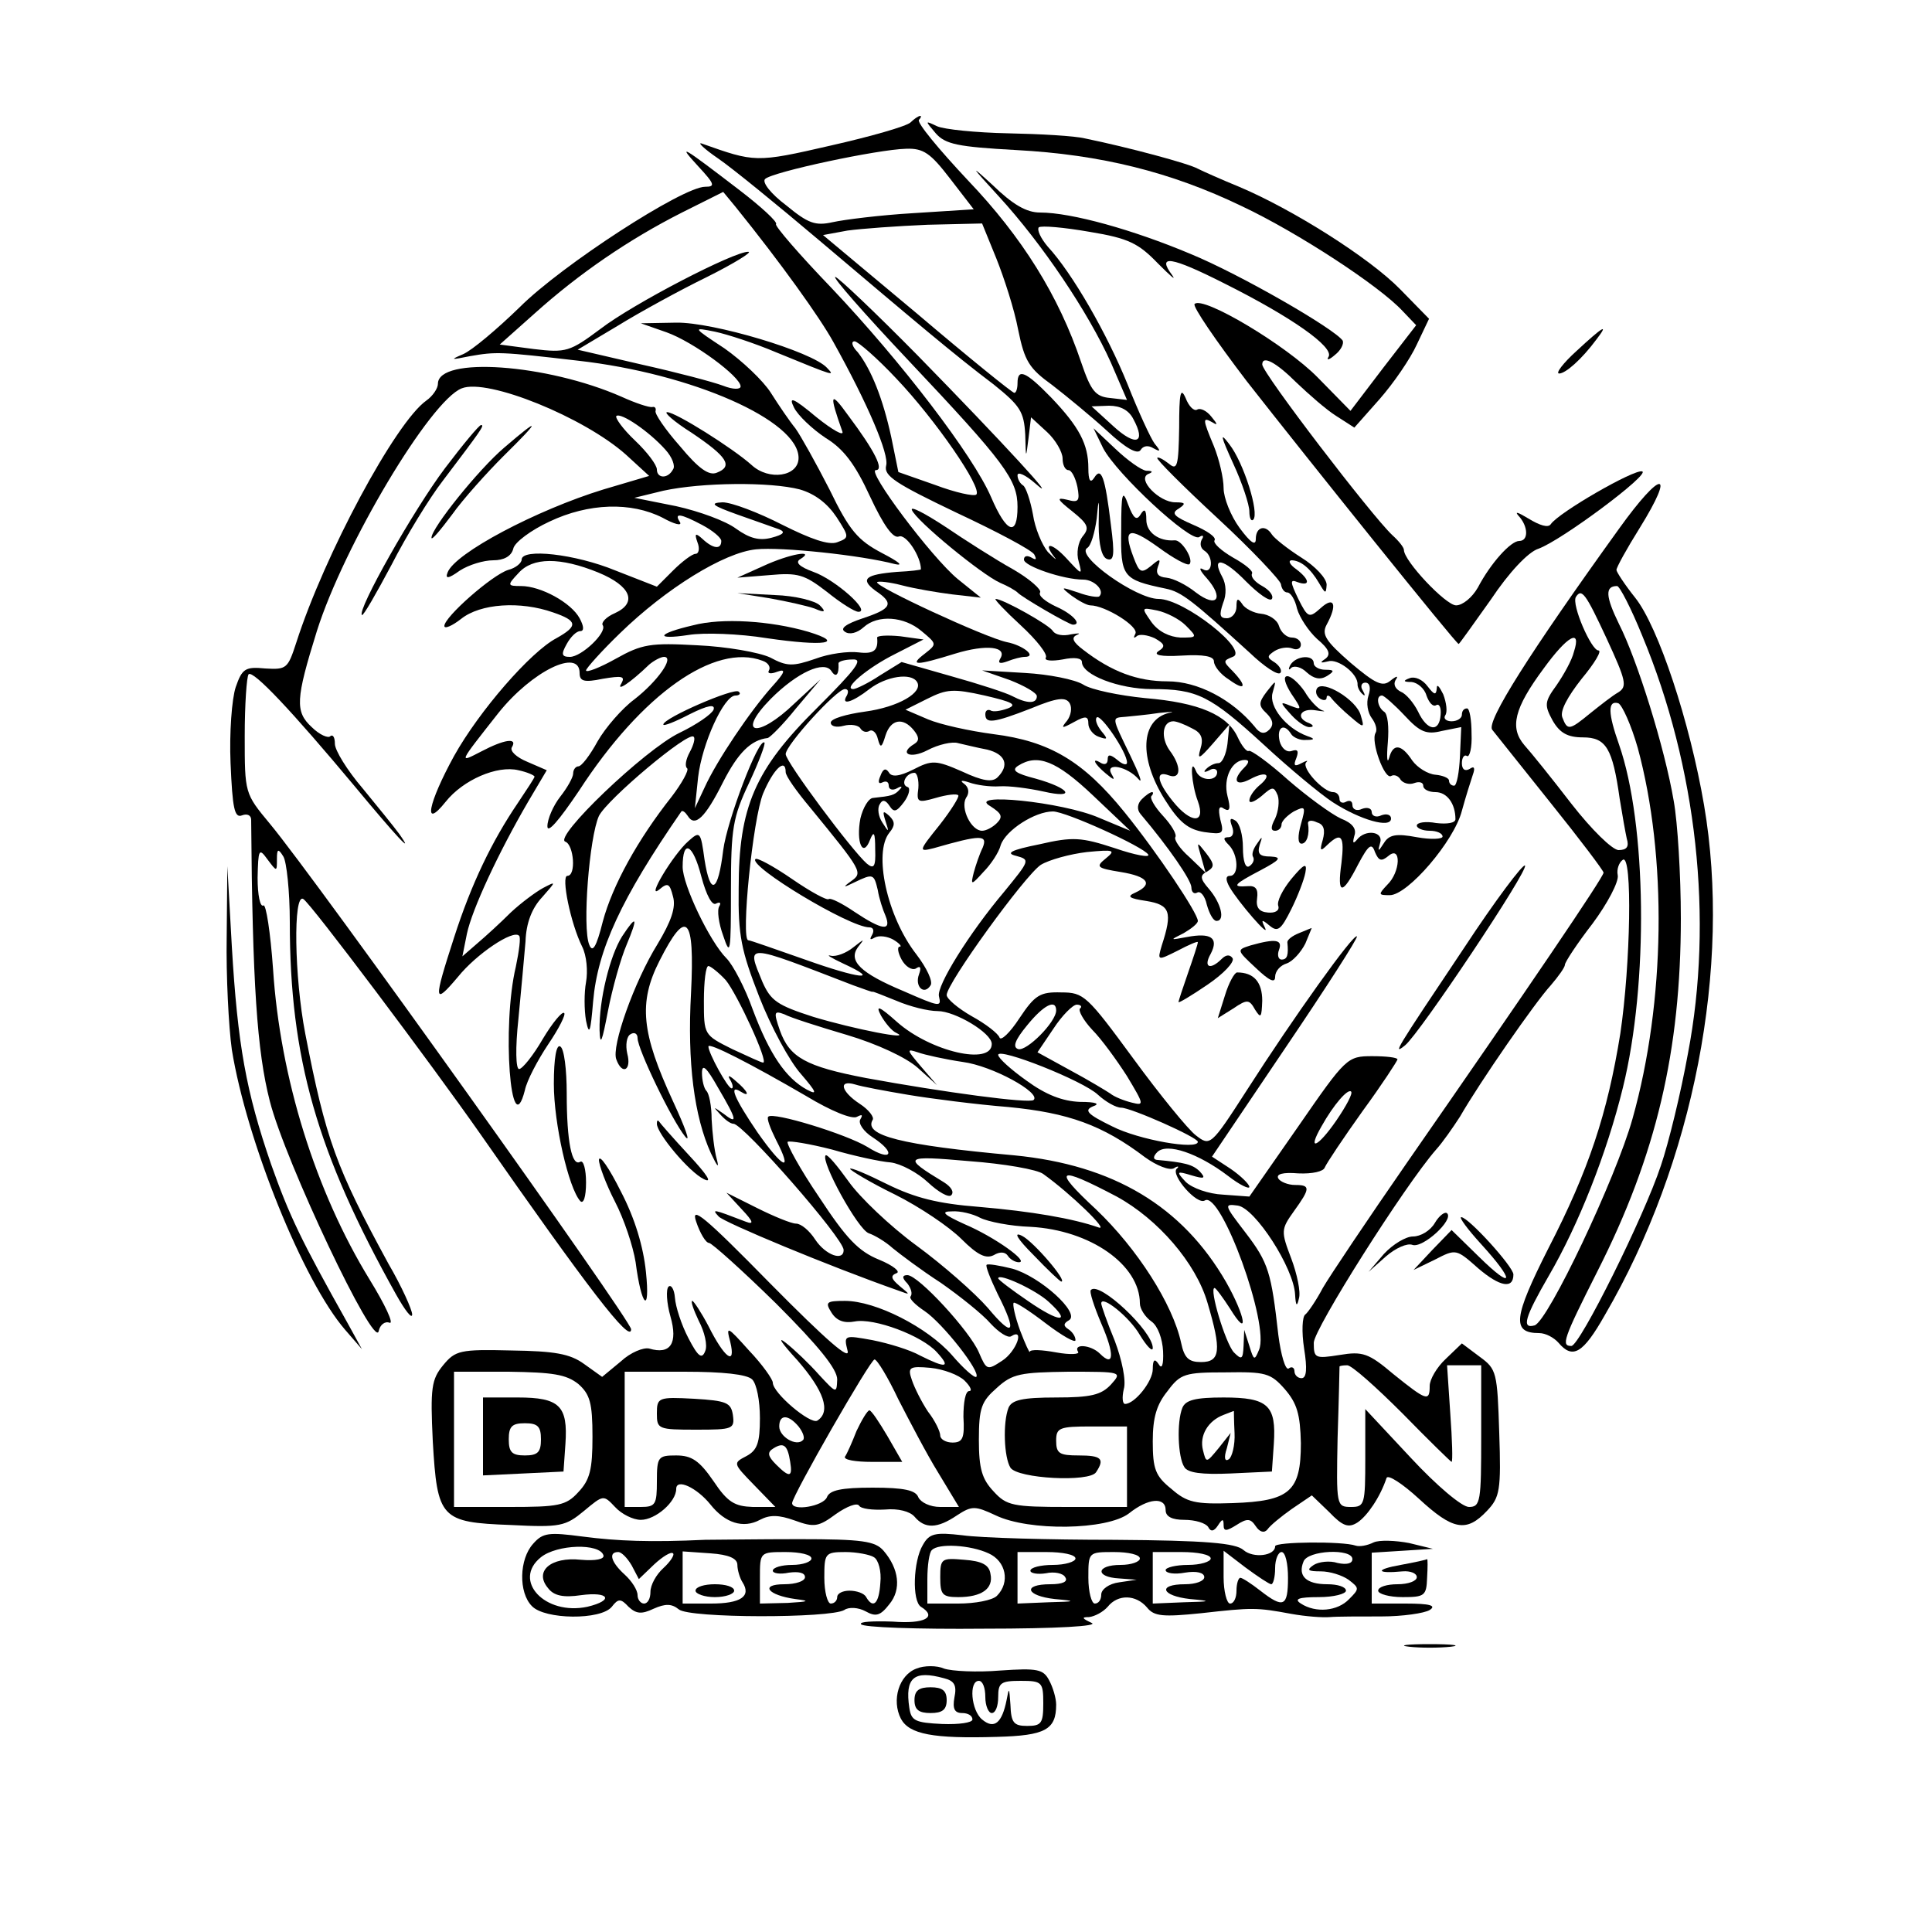 <?xml version="1.0" standalone="no"?>
<!DOCTYPE svg PUBLIC "-//W3C//DTD SVG 20010904//EN"
 "http://www.w3.org/TR/2001/REC-SVG-20010904/DTD/svg10.dtd">
<svg version="1.0" xmlns="http://www.w3.org/2000/svg"
 width="300pt" height="300pt" viewBox="0 0 300 300"
 preserveAspectRatio="xMidYMid meet">
<g transform="translate(0,300) scale(0.1,-0.1)"
fill="#000000" stroke="none">
<path d="M1414 2810 c-6 -6 -62 -22 -124 -36 -117 -27 -118 -26 -200 3 -8 3 3
-8 25 -23 22 -15 93 -73 158 -128 149 -126 209 -177 270 -223 41 -33 47 -42
49 -78 1 -38 1 -38 5 -6 l4 33 25 -23 c13 -12 24 -31 24 -41 0 -10 4 -18 9
-18 5 0 11 -12 14 -26 4 -22 2 -25 -16 -20 -17 4 -16 1 8 -18 25 -20 27 -26
16 -39 -7 -9 -10 -26 -6 -39 6 -22 5 -21 -19 5 -23 25 -38 26 -18 1 4 -5 -1
-1 -11 9 -9 11 -20 37 -23 58 -4 22 -11 42 -15 45 -5 3 -9 10 -9 16 0 6 12 1
28 -13 41 -36 -49 62 -183 199 -66 67 -124 122 -128 122 -5 0 46 -58 113 -129
151 -160 170 -186 170 -228 0 -47 -17 -41 -41 15 -28 65 -140 211 -248 325
-50 52 -88 96 -86 99 3 3 -23 27 -57 53 -90 69 -97 73 -64 37 26 -28 27 -32
11 -32 -35 0 -223 -122 -288 -187 -35 -34 -74 -67 -88 -73 -21 -9 -19 -9 11
-3 40 7 47 7 167 -7 178 -20 343 -93 343 -151 0 -29 -46 -36 -73 -11 -29 26
-118 82 -131 82 -6 0 11 -15 38 -32 55 -37 65 -52 39 -62 -12 -5 -28 6 -57 41
-23 26 -40 51 -38 55 1 4 -1 7 -5 6 -5 -1 -26 6 -48 16 -116 51 -285 63 -285
20 0 -7 -8 -19 -18 -26 -48 -34 -158 -239 -202 -376 -13 -40 -15 -42 -48 -40
-31 3 -36 0 -46 -29 -6 -18 -10 -71 -8 -118 3 -70 6 -86 18 -81 8 3 14 0 14
-7 2 -254 9 -359 29 -437 24 -94 163 -387 169 -357 2 10 10 16 17 13 7 -2 -7
28 -31 67 -84 137 -139 313 -150 482 -4 57 -11 102 -15 99 -5 -3 -9 16 -9 43
1 44 2 47 15 29 15 -20 15 -20 15 0 0 16 2 17 10 4 5 -8 10 -54 10 -102 0
-211 42 -358 165 -578 14 -25 25 -39 25 -31 0 7 -16 43 -37 79 -81 149 -97
192 -129 357 -17 88 -19 219 -3 209 11 -6 198 -255 275 -365 166 -238 234
-327 234 -303 -1 15 -490 700 -561 785 -39 47 -39 47 -39 136 0 49 3 92 6 96
7 7 68 -58 164 -173 63 -76 96 -112 70 -75 -8 11 -34 43 -57 71 -24 28 -43 59
-43 69 0 10 -3 15 -7 12 -3 -4 -17 2 -29 14 -26 24 -25 43 8 149 42 133 176
358 225 377 40 16 190 -45 255 -103 l36 -33 -71 -21 c-104 -32 -231 -99 -242
-129 -4 -10 1 -10 19 3 14 9 37 16 52 16 16 0 28 6 31 18 2 10 28 29 56 42 61
29 127 31 176 6 18 -10 30 -13 27 -7 -10 15 0 14 34 -4 17 -9 30 -20 30 -25 0
-14 -13 -12 -29 3 -11 10 -13 9 -8 -5 4 -10 2 -18 -3 -18 -5 0 -21 -12 -35
-26 l-25 -25 -64 25 c-63 26 -146 35 -146 17 0 -5 -9 -13 -21 -16 -25 -8 -99
-73 -99 -87 0 -5 12 0 26 11 30 24 92 28 143 10 38 -13 39 -21 5 -40 -40 -21
-120 -113 -159 -183 -40 -73 -49 -116 -13 -71 27 34 80 57 113 49 14 -3 25 -8
25 -10 0 -2 -12 -20 -26 -41 -40 -59 -72 -125 -99 -209 -32 -99 -32 -106 6
-61 29 36 86 74 95 64 3 -2 0 -24 -5 -48 -22 -92 -8 -278 14 -192 3 15 20 47
36 71 17 25 28 47 25 49 -3 3 -18 -15 -33 -40 -15 -26 -32 -47 -37 -47 -5 0
-6 32 -1 78 4 42 9 96 11 120 1 29 10 52 26 69 22 25 22 25 1 14 -11 -6 -34
-23 -50 -38 -16 -16 -39 -37 -52 -48 l-23 -20 7 35 c8 38 49 126 95 205 l29
49 -30 13 c-17 7 -28 17 -24 23 9 15 -12 12 -48 -7 -35 -18 -36 -20 27 60 52
65 126 101 126 62 0 -13 7 -15 36 -9 30 5 35 4 29 -7 -9 -14 13 0 43 29 7 6
18 12 23 12 17 0 -10 -38 -46 -66 -19 -14 -45 -44 -57 -65 -12 -22 -25 -39
-30 -39 -4 0 -8 -5 -8 -11 0 -6 -9 -22 -20 -36 -11 -14 -20 -35 -20 -46 0 -12
18 9 49 55 98 151 211 230 285 202 9 -3 13 -10 10 -15 -3 -5 3 -6 13 -2 14 5
12 -1 -8 -23 -34 -38 -86 -115 -105 -157 l-15 -32 5 48 c6 52 40 127 58 127 6
0 9 3 5 6 -6 7 -117 -41 -117 -51 0 -3 18 4 41 16 28 14 40 16 37 7 -3 -7 -26
-23 -53 -36 -54 -26 -197 -163 -177 -169 13 -5 17 -53 3 -53 -10 0 5 -74 23
-110 7 -14 9 -38 6 -55 -3 -16 -3 -43 0 -60 5 -24 7 -18 11 30 7 80 43 159
137 295 2 2 6 -1 10 -7 11 -18 27 -3 55 53 23 45 43 65 69 68 4 1 24 21 44 46
l38 45 -40 -37 c-58 -56 -92 -49 -37 7 41 41 83 60 94 43 7 -11 12 -6 11 12 0
3 10 6 22 6 17 1 6 -14 -55 -75 -97 -96 -122 -154 -122 -281 -1 -73 4 -96 32
-168 18 -46 47 -100 65 -120 24 -28 26 -33 9 -24 -33 18 -58 55 -84 124 -12
34 -31 70 -41 80 -26 26 -68 114 -68 142 0 44 16 36 29 -15 8 -30 17 -46 23
-42 6 3 8 1 5 -4 -4 -6 -1 -27 6 -46 11 -33 12 -27 12 71 0 96 3 113 28 166
15 32 26 61 24 63 -9 8 -58 -121 -64 -167 -8 -66 -20 -72 -29 -15 -6 44 -7 45
-25 29 -24 -21 -67 -93 -45 -75 13 11 16 9 21 -11 5 -17 -3 -39 -24 -74 -36
-58 -72 -159 -64 -179 9 -25 24 -17 17 9 -3 13 -1 27 5 30 6 4 11 1 11 -6 0
-17 53 -127 74 -153 9 -11 0 14 -19 55 -49 106 -54 153 -21 218 42 83 55 70
49 -50 -6 -108 5 -192 31 -249 10 -21 13 -24 9 -9 -4 14 -7 42 -8 62 0 21 -4
40 -8 44 -4 4 -7 17 -7 28 0 15 7 9 25 -23 30 -51 31 -58 8 -40 -16 11 -16 11
-5 -1 7 -8 16 -15 21 -15 15 0 171 -178 171 -196 0 -18 -28 -8 -44 16 -9 14
-22 25 -30 25 -7 0 -34 11 -60 24 l-48 24 24 -26 c18 -19 19 -24 6 -19 -52 20
-53 20 -42 8 8 -9 171 -77 279 -115 19 -7 19 -7 2 7 -13 11 -15 16 -5 20 7 2
-5 12 -27 21 -32 13 -51 33 -93 97 -30 44 -51 83 -49 86 3 2 34 -3 69 -12 34
-10 76 -19 91 -20 16 -2 42 -16 58 -31 16 -15 32 -24 36 -20 5 5 0 13 -11 20
-66 40 -63 42 39 33 54 -4 106 -13 115 -20 42 -30 103 -89 86 -83 -40 14 -104
25 -186 32 -64 5 -99 14 -142 35 -32 16 -58 27 -58 24 0 -2 31 -21 70 -40 38
-19 84 -50 103 -69 25 -25 38 -31 50 -25 10 6 18 5 22 -1 3 -5 11 -10 17 -10
17 0 -37 39 -84 59 -33 15 -38 20 -20 20 13 1 33 -4 44 -10 12 -6 47 -13 78
-14 93 -5 170 -59 170 -119 0 -8 8 -21 18 -28 10 -7 17 -27 18 -46 1 -22 -2
-29 -7 -20 -6 9 -9 7 -9 -8 0 -19 -28 -54 -43 -54 -4 0 -5 10 -2 23 4 13 -3
46 -14 75 -12 29 -21 55 -21 58 0 14 44 -21 60 -49 11 -18 20 -27 20 -20 0 26
-83 104 -96 90 -3 -2 5 -26 16 -52 21 -48 20 -69 -2 -47 -14 14 -42 16 -34 3
3 -4 -12 -5 -34 -1 -22 4 -40 5 -41 1 0 -3 -7 12 -15 33 -8 22 -12 41 -10 43
2 2 24 -12 50 -32 25 -19 46 -31 46 -26 0 6 -5 13 -11 17 -8 5 -8 9 1 14 18
11 -45 68 -88 80 -20 5 -38 8 -40 6 -2 -2 6 -22 17 -45 31 -61 25 -70 -15 -22
-20 23 -70 67 -111 97 -41 30 -88 75 -105 99 -18 25 -33 43 -36 41 -8 -9 50
-115 67 -121 9 -3 26 -13 37 -23 11 -9 44 -34 75 -54 30 -21 65 -49 77 -63 13
-14 27 -23 32 -20 22 14 8 -24 -14 -38 -23 -15 -24 -15 -36 13 -14 33 -94 120
-111 120 -8 0 -9 -4 0 -13 6 -8 8 -16 5 -20 -3 -3 7 -13 22 -23 28 -19 87 -94
80 -102 -3 -2 -20 13 -38 34 -38 43 -118 84 -166 84 -29 0 -31 -2 -21 -18 8
-13 20 -17 36 -14 30 6 105 -22 128 -48 22 -24 14 -25 -26 -5 -16 9 -49 19
-74 24 -44 8 -45 8 -39 -16 5 -17 -32 15 -120 104 -102 104 -124 122 -115 96
6 -18 15 -33 20 -33 4 0 51 -42 104 -94 67 -67 95 -102 95 -118 -1 -22 -1 -22
-28 7 -15 17 -38 39 -52 50 -14 11 -6 -1 18 -27 41 -47 53 -80 31 -94 -11 -6
-69 43 -69 59 0 5 -16 28 -37 50 -34 38 -36 39 -29 13 9 -38 -9 -25 -34 25
-11 21 -23 39 -25 39 -3 0 2 -14 10 -31 9 -17 14 -38 10 -47 -5 -13 -11 -9
-26 20 -11 21 -20 49 -21 63 -1 13 -6 21 -10 17 -4 -4 -3 -25 3 -46 12 -42 0
-60 -33 -50 -9 2 -29 -6 -44 -20 l-29 -24 -28 20 c-22 16 -46 20 -113 21 -80
2 -87 0 -106 -23 -18 -22 -20 -35 -16 -118 7 -120 12 -126 121 -130 77 -4 85
-2 114 22 30 25 30 25 48 6 10 -11 28 -20 40 -20 23 0 55 28 55 48 0 17 32 2
53 -24 23 -29 51 -38 77 -24 15 8 29 8 54 -1 30 -11 37 -10 64 10 17 12 33 18
36 13 3 -5 21 -7 40 -6 21 2 39 -3 46 -11 16 -19 35 -19 66 2 23 15 28 15 60
0 52 -25 173 -23 207 3 30 24 57 26 57 5 0 -10 10 -15 29 -15 17 0 33 -5 37
-11 4 -8 9 -7 15 2 7 11 9 11 9 1 0 -10 4 -10 20 0 17 11 22 10 30 -2 6 -9 13
-11 18 -5 4 6 21 20 38 32 l31 21 27 -26 c21 -22 30 -25 44 -16 15 10 35 39
45 69 2 6 25 -9 50 -32 53 -49 74 -53 106 -19 20 21 22 32 19 121 -3 94 -4 99
-30 118 l-28 21 -25 -24 c-14 -13 -25 -32 -25 -42 0 -25 -5 -23 -56 18 -39 33
-48 36 -84 30 -38 -6 -40 -5 -40 19 0 21 141 244 190 300 10 11 26 34 37 51
31 54 117 178 141 204 12 14 22 28 22 32 0 4 19 33 43 64 23 31 41 65 39 75
-2 9 2 20 8 24 15 9 12 -162 -4 -270 -20 -124 -49 -212 -112 -334 -54 -107
-57 -131 -14 -131 10 0 23 -7 30 -15 22 -26 38 -17 72 43 138 237 197 541 154
792 -22 129 -71 277 -107 322 -16 20 -29 40 -29 43 0 4 16 33 36 65 57 92 34
91 -32 -1 -139 -193 -206 -299 -197 -312 5 -6 46 -58 91 -114 45 -56 82 -105
82 -108 0 -7 -116 -178 -305 -450 -61 -88 -120 -176 -131 -195 -10 -19 -23
-38 -27 -41 -5 -3 -6 -27 -2 -53 5 -31 4 -46 -4 -46 -6 0 -11 5 -11 11 0 5 -4
8 -9 4 -5 -3 -12 21 -16 52 -11 97 -15 112 -51 159 -33 43 -34 45 -12 42 27
-4 87 -97 89 -138 1 -18 3 -20 6 -6 3 10 -3 38 -12 62 -16 42 -16 45 4 73 26
36 26 41 2 41 -11 0 -23 5 -26 10 -4 7 7 10 31 8 22 -1 39 3 41 9 3 7 29 46
59 88 30 41 54 78 54 80 0 3 -18 5 -39 5 -39 0 -41 -2 -115 -109 l-76 -109
-41 3 c-22 1 -48 10 -58 20 -15 16 -14 17 9 10 20 -6 23 -5 13 6 -11 11 -24
14 -67 18 -6 1 -5 6 1 12 15 15 64 -2 110 -37 18 -14 33 -21 33 -17 0 4 -13
17 -29 28 l-29 19 114 169 c63 93 113 171 111 173 -5 5 -98 -125 -171 -239
-56 -87 -57 -87 -79 -70 -12 9 -56 63 -97 119 -72 98 -77 103 -112 103 -33 1
-41 -4 -65 -40 -15 -23 -29 -36 -31 -30 -2 6 -21 21 -43 33 -21 12 -39 27 -39
33 0 18 121 185 146 202 13 8 46 17 72 20 42 4 45 3 29 -10 -16 -13 -14 -15
23 -21 43 -7 51 -19 23 -32 -14 -6 -10 -9 17 -13 37 -6 41 -17 24 -69 -7 -24
-7 -24 25 -8 17 9 31 15 31 13 0 -3 -7 -24 -15 -47 -8 -23 -15 -44 -15 -46 0
-2 20 10 45 27 25 17 42 35 39 41 -4 6 -10 6 -17 -1 -18 -18 -29 -13 -17 8 13
25 0 33 -37 26 -27 -5 -27 -5 -5 6 12 7 22 15 22 19 0 12 -63 106 -114 169
-64 79 -116 110 -203 121 -38 5 -83 15 -102 23 l-35 15 34 17 c30 15 40 16 89
5 43 -10 51 -14 36 -20 -11 -4 -23 -6 -27 -3 -5 2 -8 -1 -8 -6 0 -15 12 -14
71 9 41 17 54 18 60 8 4 -7 2 -19 -4 -27 -10 -12 -9 -13 11 -2 18 10 22 9 22
-3 0 -7 7 -17 16 -20 14 -5 15 -4 4 9 -7 9 -10 18 -7 21 6 6 47 -54 47 -70 0
-5 -7 -3 -15 4 -11 9 -15 9 -15 1 0 -7 -4 -9 -10 -6 -16 10 -11 -1 7 -16 13
-11 15 -11 9 -1 -11 19 25 12 42 -8 7 -8 1 8 -13 37 -30 62 -29 58 -7 60 9 1
33 3 52 6 19 2 26 2 15 0 -44 -11 -47 -70 -6 -135 22 -35 36 -46 61 -50 29 -4
31 -3 25 19 -4 18 -2 23 6 17 9 -5 10 1 5 20 -7 28 7 56 27 56 7 0 7 -4 -1
-12 -19 -19 -14 -30 9 -18 26 14 35 7 14 -10 -8 -7 -15 -17 -15 -23 0 -5 8 -2
19 7 17 15 19 15 25 1 3 -9 1 -25 -4 -36 -7 -13 -7 -19 0 -19 5 0 10 4 10 10
0 5 9 14 19 20 18 9 19 8 11 -20 -5 -18 -5 -30 1 -30 8 0 13 14 10 32 0 4 6 5
14 1 11 -3 13 -12 9 -27 -5 -17 -4 -19 7 -8 22 21 27 14 22 -28 -7 -50 1 -51
26 -2 16 30 21 34 26 19 6 -14 10 -15 21 -6 20 17 19 -25 -2 -45 -14 -15 -14
-16 4 -16 28 0 100 84 112 131 6 22 14 47 17 56 4 11 2 14 -5 9 -7 -4 -12 -1
-12 9 0 9 4 14 8 11 4 -2 8 13 7 35 0 21 -3 39 -7 39 -5 0 -8 -4 -8 -10 0 -5
-7 -10 -16 -10 -8 0 -13 4 -10 9 4 5 2 20 -3 33 -6 12 -10 17 -10 9 -1 -11 -4
-10 -14 3 -8 11 -20 16 -28 13 -11 -4 -10 -6 3 -6 9 -1 20 -10 23 -21 4 -11
10 -18 15 -15 5 3 8 -4 7 -15 -2 -28 -21 -25 -35 5 -7 14 -19 28 -27 31 -8 4
-12 11 -8 18 5 7 2 7 -8 -1 -12 -10 -23 -5 -62 28 -39 34 -45 44 -37 59 17 31
12 45 -9 26 -18 -16 -20 -16 -35 14 -13 27 -13 31 -1 26 20 -7 19 4 -2 20 -10
7 -13 13 -8 14 15 0 30 -13 43 -35 10 -17 11 -18 12 -3 0 10 -18 29 -39 42
-22 14 -42 30 -46 36 -10 16 -25 12 -25 -7 0 -11 -8 -6 -25 17 -14 19 -25 47
-25 62 0 16 -7 45 -15 65 -18 43 -18 46 -2 37 8 -5 8 -3 -2 9 -7 9 -17 14 -22
11 -5 -3 -13 5 -18 18 -8 18 -10 7 -10 -46 -1 -60 -3 -67 -16 -56 -9 7 -17 11
-18 9 -2 -2 40 -44 94 -94 53 -49 97 -96 98 -102 1 -7 5 -13 10 -13 5 0 12
-11 15 -25 4 -14 18 -35 31 -47 19 -16 22 -24 13 -31 -9 -6 -8 -7 4 -4 15 5
47 -19 46 -36 0 -5 4 -12 8 -15 4 -4 4 -1 0 6 -4 6 -2 12 4 12 7 0 9 -8 5 -20
-4 -12 -1 -27 5 -35 6 -8 9 -18 6 -23 -8 -13 14 -73 24 -67 5 3 12 0 15 -6 4
-5 13 -8 21 -5 8 3 14 1 14 -4 0 -6 9 -10 19 -10 18 0 31 -18 31 -42 0 -6 -13
-8 -30 -6 -16 3 -30 1 -30 -4 0 -4 9 -8 20 -8 11 0 20 -4 20 -9 0 -4 -18 -5
-40 -1 -32 6 -43 4 -51 -9 -9 -14 -10 -14 -6 0 6 18 -23 22 -36 5 -6 -7 -7 -5
-4 6 4 11 -3 20 -21 27 -15 7 -52 34 -82 60 -30 27 -58 47 -61 45 -3 -2 -11 8
-17 21 -16 35 -60 54 -144 61 -40 4 -84 13 -96 21 -13 8 -54 16 -90 18 l-67 4
43 -15 c23 -9 42 -20 42 -25 0 -12 -15 -12 -38 0 -9 5 -52 19 -95 31 l-77 22
-34 -21 c-18 -12 -37 -21 -41 -21 -17 0 22 33 64 54 l45 23 -36 5 c-20 2 -36
1 -36 -2 2 -20 -5 -26 -29 -23 -16 2 -46 -2 -67 -10 -35 -12 -44 -12 -70 2
-17 8 -68 17 -113 19 -73 4 -86 2 -127 -21 -25 -14 -46 -22 -46 -18 0 3 24 30
53 58 71 69 161 125 211 130 39 4 163 -9 216 -23 14 -3 5 4 -20 17 -38 20 -51
35 -82 99 -21 41 -45 84 -53 95 -9 11 -26 36 -38 55 -12 19 -45 50 -72 69 -50
33 -50 33 -15 26 19 -4 62 -18 95 -32 95 -39 91 -37 79 -24 -23 25 -177 71
-234 70 l-55 -1 40 -14 c42 -15 115 -69 115 -84 0 -5 -12 -5 -27 1 -16 6 -73
21 -127 33 l-99 23 62 37 c34 21 96 55 139 76 42 21 71 39 64 39 -21 1 -178
-80 -230 -120 -47 -35 -53 -37 -103 -31 l-53 7 55 49 c68 61 145 114 228 156
l64 32 19 -23 c71 -88 131 -172 152 -210 54 -97 87 -175 82 -192 -4 -16 15
-28 109 -73 62 -29 117 -58 121 -65 4 -8 3 -9 -4 -5 -7 4 -12 3 -12 -3 0 -10
61 -31 92 -31 17 0 34 -17 25 -26 -2 -2 -17 0 -33 6 -27 9 -28 9 -10 -5 11 -8
24 -15 29 -15 23 0 76 -33 70 -44 -3 -6 -3 -8 2 -4 4 4 17 2 28 -3 16 -9 17
-13 6 -20 -9 -6 3 -9 36 -7 34 2 50 -1 50 -9 0 -7 10 -20 23 -28 26 -19 29
-11 6 13 -15 15 -15 16 0 22 27 9 -75 90 -115 90 -35 0 -129 67 -111 79 6 3
12 24 15 46 3 34 4 33 3 -9 0 -33 5 -51 13 -54 11 -4 12 7 6 53 -9 75 -15 91
-26 73 -6 -9 -9 -4 -9 15 0 37 -14 64 -58 110 -39 40 -52 46 -52 22 0 -8 -2
-15 -5 -15 -3 0 -71 55 -151 123 l-146 122 38 7 c22 3 77 7 124 9 l85 2 22
-54 c12 -30 28 -79 34 -111 10 -49 17 -60 53 -86 22 -17 61 -49 85 -71 29 -27
47 -37 52 -30 4 7 12 8 20 3 11 -6 12 -5 2 7 -6 8 -25 49 -42 92 -32 79 -86
173 -124 214 -11 13 -17 26 -14 30 4 3 39 0 79 -7 61 -10 76 -18 106 -49 20
-20 29 -28 22 -18 -24 32 -2 29 81 -13 104 -52 171 -99 162 -114 -4 -6 1 -5
10 3 9 7 14 17 12 22 -12 18 -159 103 -237 135 -88 37 -184 64 -233 64 -21 0
-42 12 -74 43 -36 33 -34 30 10 -18 67 -73 139 -180 174 -258 l25 -58 -26 3
c-23 2 -30 11 -45 55 -35 104 -92 195 -176 283 -45 48 -80 90 -76 94 3 3 4 6
2 6 -3 0 -10 -5 -15 -10z m61 -87 l37 -48 -94 -6 c-51 -3 -107 -10 -125 -14
-27 -6 -38 -2 -72 26 -24 18 -38 36 -33 41 11 11 175 46 219 47 27 1 38 -7 68
-46z m-83 -311 c60 -63 134 -170 124 -180 -4 -3 -32 3 -64 15 l-57 20 -11 54
c-13 60 -31 105 -52 132 -9 9 -11 17 -5 17 5 0 35 -26 65 -58z m368 -63 c20
-37 4 -43 -31 -11 l-34 31 27 1 c18 0 31 -7 38 -21z m-727 -47 c11 -12 16 -26
12 -31 -8 -15 -25 -14 -25 0 0 7 -15 27 -34 45 -19 18 -31 35 -29 38 7 6 51
-24 76 -52z m209 -62 c24 -7 43 -22 57 -43 20 -31 20 -32 1 -39 -13 -5 -41 5
-85 27 -37 19 -79 35 -93 35 -21 -1 -16 -5 23 -19 28 -10 57 -20 65 -23 10 -4
7 -8 -12 -13 -19 -5 -34 -1 -55 14 -16 12 -57 27 -93 35 l-65 13 45 11 c60 13
166 14 212 2z m-313 -129 c51 -21 61 -47 26 -63 -14 -6 -22 -15 -19 -19 7 -11
-33 -49 -51 -49 -13 0 -14 4 -5 20 6 11 15 20 21 20 6 0 6 7 -1 20 -13 24 -60
50 -91 50 -21 0 -22 1 -4 20 22 25 65 25 124 1z m1621 -98 c85 -204 111 -441
71 -649 -11 -61 -30 -139 -42 -174 -26 -79 -126 -280 -139 -280 -16 0 -13 10
40 115 92 181 130 344 130 549 0 67 -5 149 -11 182 -14 83 -57 220 -85 275
-21 43 -22 59 -3 59 4 0 22 -35 39 -77z m-55 -5 c30 -65 32 -74 18 -83 -9 -5
-28 -20 -43 -32 -33 -27 -36 -28 -44 -7 -4 10 8 32 30 60 20 24 32 44 26 44
-11 0 -42 71 -35 83 9 14 15 6 48 -65z m-654 21 c19 -19 18 -19 -8 -19 -17 1
-34 9 -45 24 -16 23 -16 23 9 18 14 -3 34 -13 44 -23z m603 -41 c-3 -13 -16
-36 -27 -52 -19 -26 -19 -31 -6 -55 11 -19 23 -26 47 -26 36 0 46 -17 57 -95
4 -25 9 -53 11 -62 4 -13 0 -18 -13 -18 -10 1 -41 31 -73 72 -30 39 -63 80
-73 91 -23 27 -16 57 30 119 37 51 59 63 47 26z m-1020 -47 c10 -16 -29 -39
-81 -46 -29 -4 -53 -11 -53 -17 0 -6 9 -8 20 -5 11 3 23 1 26 -4 3 -5 9 -7 14
-4 5 3 11 -3 13 -12 4 -15 6 -15 12 5 8 25 27 29 44 8 8 -10 9 -16 1 -21 -25
-15 -7 -24 20 -10 17 9 39 14 48 11 9 -2 29 -7 45 -10 28 -7 35 -24 16 -43 -8
-8 -23 -6 -55 9 -41 18 -47 18 -76 3 -22 -11 -34 -12 -38 -4 -5 7 -9 5 -13 -6
-4 -9 -3 -13 3 -10 6 3 10 1 10 -5 0 -6 6 -8 13 -4 7 4 9 3 4 -2 -8 -9 -13
-10 -41 -13 -7 0 -16 -15 -20 -32 -7 -37 4 -62 15 -33 6 15 8 11 8 -15 1 -27
-2 -31 -13 -22 -23 20 -126 158 -126 170 0 14 79 101 92 101 5 0 6 -4 3 -10
-10 -16 8 -11 35 10 26 20 65 26 74 11z m757 -52 c24 -26 34 -30 58 -24 l30 6
-2 -45 c-1 -25 -5 -46 -9 -46 -5 0 -8 4 -8 8 0 4 -10 8 -21 9 -12 1 -28 11
-36 22 -17 26 -30 27 -36 4 -3 -10 -4 1 -2 24 2 24 0 45 -6 48 -10 7 -13 25
-3 25 3 0 19 -14 35 -31z m362 -50 c46 -169 43 -395 -8 -576 -26 -93 -131
-314 -152 -321 -21 -6 -15 13 22 77 46 79 90 190 115 292 40 162 37 410 -6
533 -17 48 -18 69 -1 64 6 -3 20 -34 30 -69z m-692 30 c15 -7 18 -16 13 -32
-5 -17 -2 -16 19 8 l26 30 -3 -30 c-2 -16 -8 -30 -14 -30 -6 0 -14 -4 -19 -9
-5 -5 -3 -6 5 -2 6 4 12 2 12 -3 0 -15 -27 -14 -33 2 -10 24 -7 -21 3 -47 13
-36 -11 -35 -39 0 -25 31 -27 48 -6 40 19 -7 20 14 1 39 -14 20 -11 45 6 45 5
0 18 -5 29 -11z m-780 -37 c-6 -11 -8 -22 -4 -25 3 -3 -8 -23 -24 -44 -53 -67
-92 -138 -107 -194 -10 -40 -16 -49 -21 -36 -11 26 0 167 15 200 13 26 139
132 147 123 3 -2 0 -13 -6 -24z m626 -67 l58 -55 -48 20 c-57 25 -208 40 -169
18 17 -11 20 -16 10 -26 -7 -7 -17 -12 -23 -12 -17 0 -34 35 -25 51 6 8 4 17
-3 22 -7 5 -4 6 8 2 11 -4 32 -7 47 -6 15 1 45 -3 68 -8 52 -12 42 5 -12 20
-31 8 -38 13 -27 20 30 19 59 8 116 -46z m-477 36 c0 -6 17 -30 38 -55 81 -99
82 -101 64 -114 -14 -10 -13 -11 5 -2 29 14 30 13 36 -12 2 -13 8 -31 12 -40
10 -25 -6 -22 -48 6 -19 13 -37 22 -40 20 -2 -3 -28 11 -57 31 -29 20 -55 34
-57 31 -11 -11 146 -106 177 -106 6 0 8 -5 4 -12 -4 -7 -3 -8 4 -4 7 4 20 2
29 -3 10 -6 14 -11 10 -11 -4 0 -3 -9 3 -20 6 -11 16 -17 22 -14 7 5 9 2 5 -9
-7 -19 8 -33 18 -17 4 6 -6 27 -22 48 -46 59 -67 158 -42 189 9 11 9 17 0 26
-10 9 -11 8 -6 -8 6 -18 5 -18 -5 -2 -6 9 -8 22 -4 28 4 8 9 7 15 -2 7 -11 11
-10 23 6 8 11 10 22 5 23 -11 4 -2 22 11 22 4 0 7 -11 6 -24 -3 -22 -1 -23 27
-15 17 5 33 7 35 4 2 -2 -11 -23 -29 -46 -33 -41 -33 -42 -9 -36 73 21 84 21
76 1 -5 -10 -11 -28 -14 -39 -5 -20 -4 -20 15 1 11 11 24 30 27 42 8 23 53 52
81 52 20 0 141 -55 148 -67 3 -5 -20 -1 -52 10 -52 17 -65 18 -117 6 -45 -9
-53 -14 -36 -18 22 -6 21 -7 -19 -56 -54 -64 -105 -146 -101 -162 4 -17 2 -17
-55 8 -67 28 -86 47 -71 68 11 14 11 14 -7 0 -11 -9 -27 -15 -35 -13 -8 2 0
-3 19 -12 61 -28 25 -24 -59 6 -46 16 -85 30 -88 30 -12 0 7 189 23 228 16 38
35 56 35 33z m105 -331 c17 -6 30 -11 30 -10 0 1 17 -6 37 -14 21 -9 49 -16
64 -16 27 0 84 -34 84 -51 0 -34 -95 -12 -147 34 -28 25 -34 27 -25 10 7 -12
17 -24 24 -27 26 -12 -66 6 -129 25 -56 18 -66 25 -79 54 -25 61 -30 61 141
-5z m-198 8 c18 -22 67 -128 58 -128 -3 0 -24 10 -48 21 -44 22 -44 22 -44 75
0 30 3 54 7 54 3 0 16 -10 27 -22z m513 -47 c0 -18 -46 -64 -59 -60 -9 3 -5
14 14 37 26 32 45 41 45 23z m37 3 c-3 -3 5 -18 19 -33 14 -14 38 -47 54 -72
27 -45 27 -46 7 -41 -12 3 -27 9 -33 14 -6 4 -34 21 -62 36 l-51 28 25 37 c13
20 30 37 36 37 6 0 9 -3 5 -6z m-362 -41 c47 -14 92 -35 110 -51 l30 -27 -25
29 c-22 26 -23 28 -5 22 11 -4 43 -11 70 -15 46 -6 122 -48 110 -59 -6 -6
-140 12 -260 34 -94 18 -119 32 -134 74 -10 29 -9 31 7 25 9 -5 53 -19 97 -32z
m-63 -95 c38 -23 72 -37 79 -32 8 4 9 3 5 -4 -4 -6 5 -19 19 -28 37 -24 30
-39 -8 -15 -33 20 -147 55 -154 47 -3 -2 3 -18 12 -36 27 -52 11 -45 -29 12
-36 53 -45 75 -26 63 16 -10 11 1 -7 16 -11 10 -14 10 -9 2 4 -7 5 -13 2 -13
-6 0 -36 55 -36 65 0 7 66 -27 152 -77z m453 2 c12 -11 28 -20 36 -20 15 0
119 -46 119 -53 0 -13 -92 3 -133 24 -39 19 -44 25 -30 31 12 4 5 7 -20 7 -27
1 -53 11 -83 33 -24 17 -44 35 -44 40 0 12 132 -40 155 -62z m-295 0 c36 -6
106 -15 156 -19 93 -9 146 -28 212 -78 18 -13 38 -21 45 -17 6 4 9 3 4 -1 -9
-10 32 -57 44 -49 25 15 101 -193 84 -232 -7 -17 -8 -17 -15 6 l-8 25 -1 -25
c-1 -21 -3 -22 -15 -10 -13 14 -39 100 -30 100 2 0 13 -15 24 -32 30 -49 24
-12 -6 41 -68 118 -175 182 -329 197 -177 16 -234 31 -220 55 3 4 -6 16 -20
25 -29 19 -34 38 -7 30 9 -3 46 -10 82 -16z m665 -40 c-29 -42 -46 -49 -23 -9
19 34 41 59 46 54 3 -3 -8 -23 -23 -45z m-341 -118 c64 -35 123 -103 141 -165
22 -74 20 -92 -10 -92 -19 0 -26 6 -31 30 -13 60 -68 146 -132 207 -69 64 -61
69 32 20z m-105 -164 c36 -33 16 -32 -33 2 -25 17 -46 33 -46 35 0 9 59 -18
79 -37z m-234 -151 c17 -33 44 -85 62 -114 l32 -53 -29 0 c-16 0 -30 7 -34 15
-4 11 -22 15 -71 15 -49 0 -67 -4 -71 -15 -6 -14 -54 -22 -54 -9 0 11 122 224
128 223 4 0 21 -28 37 -62z m103 29 c9 -9 12 -16 7 -16 -6 0 -9 -18 -9 -40 2
-33 -1 -40 -17 -40 -10 0 -19 5 -19 11 0 6 -8 23 -19 37 -10 15 -21 37 -25 49
-7 20 -4 22 29 19 20 -2 44 -11 53 -20z m680 -51 c40 -41 75 -75 76 -75 2 0 1
34 -2 75 l-5 75 27 0 26 0 0 -110 c0 -101 -1 -110 -19 -110 -11 0 -50 33 -90
76 l-71 76 0 -76 c0 -72 -1 -76 -22 -76 -23 0 -23 2 -21 107 2 60 3 109 3 111
0 1 5 2 12 2 7 0 45 -34 86 -75z m-1280 46 c18 -16 22 -29 22 -82 0 -51 -4
-67 -22 -86 -19 -21 -31 -23 -107 -23 l-86 0 0 105 0 105 85 0 c68 -1 89 -4
108 -19z m270 7 c7 -7 12 -33 12 -60 0 -38 -4 -50 -21 -59 -21 -11 -21 -11 12
-45 l33 -34 -35 0 c-28 1 -39 7 -61 40 -22 32 -34 40 -58 40 -28 0 -30 -2 -30
-40 0 -36 -2 -40 -25 -40 l-25 0 0 105 0 105 93 0 c59 0 97 -4 105 -12z m557
-8 c-15 -16 -31 -20 -85 -20 -53 0 -69 -4 -74 -16 -9 -23 -7 -77 3 -93 11 -17
123 -23 133 -7 14 21 8 26 -27 26 -30 0 -35 3 -35 23 0 20 5 22 55 22 l55 0 0
-62 0 -63 -92 0 c-85 0 -95 2 -115 24 -18 19 -23 35 -23 80 0 50 4 60 28 81
24 22 37 24 111 25 83 0 84 0 66 -20z m270 -7 c19 -22 24 -39 25 -84 0 -75
-17 -90 -106 -93 -58 -2 -71 1 -95 22 -25 20 -29 31 -29 74 0 37 6 57 23 78
20 27 27 29 90 29 62 1 70 -1 92 -26z m-755 -58 c7 -9 10 -18 7 -21 -10 -11
-37 5 -37 21 0 19 14 19 30 0z m-13 -55 c4 -24 -1 -25 -22 -4 -13 13 -14 19
-4 25 16 10 22 5 26 -21z"/>
<path d="M1330 778 c-7 -18 -15 -36 -18 -40 -2 -5 17 -8 42 -8 l47 0 -23 40
c-13 22 -25 40 -28 40 -3 0 -12 -15 -20 -32z"/>
<path d="M750 770 l0 -61 63 3 62 3 3 43 c4 59 -9 72 -74 72 l-54 0 0 -60z
m90 -5 c0 -20 -5 -25 -25 -25 -20 0 -25 5 -25 25 0 20 5 25 25 25 20 0 25 -5
25 -25z"/>
<path d="M1020 805 c0 -24 2 -25 61 -25 57 0 60 1 57 23 -3 19 -10 22 -60 25
-56 3 -58 2 -58 -23z"/>
<path d="M1836 814 c-9 -22 -7 -77 3 -92 5 -9 27 -12 72 -10 l64 3 3 43 c4 60
-9 72 -78 72 -44 0 -59 -4 -64 -16z m81 -39 c1 -19 -4 -38 -9 -41 -6 -4 -8 2
-3 17 l6 24 -19 -24 c-19 -23 -19 -23 -24 -3 -6 23 8 46 32 55 8 3 15 6 16 6
0 1 0 -15 1 -34z"/>
<path d="M1453 2793 c15 -17 34 -21 125 -26 131 -7 240 -34 350 -87 87 -41
214 -124 250 -163 l21 -22 -51 -66 -51 -67 -51 52 c-49 50 -178 127 -191 114
-4 -3 33 -57 81 -120 94 -120 325 -408 329 -408 1 0 23 31 50 69 28 42 58 74
74 79 36 13 174 116 161 120 -12 4 -130 -64 -142 -82 -4 -6 -17 -2 -35 9 -15
9 -22 12 -15 4 15 -16 16 -39 1 -39 -13 0 -44 -34 -64 -72 -9 -16 -24 -28 -34
-28 -16 0 -81 69 -81 86 0 4 -8 14 -18 23 -32 30 -202 252 -202 265 0 15 22 3
53 -28 19 -18 46 -42 62 -52 l28 -18 39 44 c22 25 48 63 58 85 l19 40 -45 46
c-48 49 -167 124 -250 159 -27 11 -56 24 -64 28 -14 8 -107 33 -175 47 -16 4
-70 7 -120 8 -49 1 -99 6 -110 11 -19 9 -19 9 -2 -11z"/>
<path d="M2448 2455 c-21 -19 -33 -35 -27 -35 10 0 35 22 58 53 20 26 10 20
-31 -18z"/>
<path d="M1233 2367 c6 -12 28 -33 49 -47 28 -17 46 -41 69 -91 21 -45 36 -66
45 -62 11 4 34 -31 34 -51 0 -1 -16 -3 -37 -4 -49 -4 -58 -11 -34 -29 30 -20
26 -28 -19 -43 -27 -9 -36 -16 -28 -21 7 -5 19 -2 29 7 22 20 63 17 90 -6 24
-20 24 -20 5 -35 -25 -19 -14 -19 47 0 49 15 82 11 70 -8 -4 -7 0 -8 11 -4 10
4 22 7 27 7 20 0 -2 18 -28 23 -33 7 -206 87 -201 93 2 2 20 0 39 -5 19 -5 54
-11 78 -14 l44 -5 -36 29 c-41 34 -142 169 -127 169 13 0 -1 29 -43 85 -28 39
-30 34 -9 -25 3 -8 -15 2 -40 22 -37 31 -44 33 -35 15z"/>
<path d="M691 2273 c-49 -65 -137 -221 -129 -228 2 -2 22 33 46 78 23 45 59
104 80 131 59 78 65 86 59 86 -3 0 -28 -30 -56 -67z"/>
<path d="M783 2305 c-40 -34 -113 -125 -113 -140 0 -5 14 12 32 36 17 24 54
65 80 91 58 57 58 62 1 13z"/>
<path d="M1713 2304 c21 -40 135 -146 149 -138 6 4 8 2 4 -4 -3 -6 -2 -13 4
-17 15 -9 13 -38 -2 -29 -7 4 -5 -2 6 -14 27 -31 16 -47 -17 -22 -15 12 -35
22 -46 23 -12 1 -17 6 -13 17 5 13 3 13 -11 1 -15 -12 -18 -10 -27 14 -17 45
-7 48 39 15 23 -17 45 -29 48 -26 7 7 -12 38 -23 37 -24 -2 -44 12 -44 32 0
16 -3 18 -9 8 -6 -10 -11 -6 -19 15 -9 25 -11 20 -11 -39 -1 -73 2 -77 69 -91
25 -5 42 -19 131 -100 22 -21 43 -35 47 -31 3 3 0 10 -8 16 -13 8 -13 10 -1
18 8 5 20 7 28 4 7 -3 13 0 13 6 0 6 -6 11 -14 11 -8 0 -17 8 -20 18 -3 10
-16 18 -28 19 -11 1 -25 8 -29 15 -7 10 -9 9 -9 -4 0 -10 -7 -18 -15 -18 -11
0 -12 5 -6 23 6 14 5 30 -1 41 -18 33 2 29 37 -7 19 -19 37 -32 40 -27 3 5 -4
14 -15 20 -11 6 -18 14 -16 19 3 4 -11 15 -29 25 -19 11 -32 23 -29 27 3 5
-12 15 -33 24 -30 13 -35 18 -23 25 12 8 11 10 -5 10 -25 0 -60 36 -42 44 8 3
7 5 -3 5 -8 1 -29 16 -48 34 l-34 32 15 -31z"/>
<path d="M1915 2280 c14 -30 25 -64 25 -74 0 -11 3 -16 6 -13 10 10 -15 89
-37 117 -15 20 -14 14 6 -30z"/>
<path d="M1416 2208 c7 -17 108 -100 137 -113 12 -5 24 -12 27 -15 6 -7 80
-50 86 -50 15 0 -1 17 -26 28 -17 8 -28 17 -25 22 3 4 -16 21 -42 36 -27 15
-74 45 -105 66 -32 21 -55 33 -52 26z"/>
<path d="M1185 2121 l-40 -18 50 4 c44 4 54 1 89 -26 21 -17 43 -31 49 -31 20
0 -36 50 -70 62 -22 8 -29 15 -20 20 24 15 -17 8 -58 -11z"/>
<path d="M1195 2071 c28 -5 59 -12 70 -16 16 -7 18 -5 8 5 -7 7 -38 15 -70 16
l-58 3 50 -8z"/>
<path d="M1585 2029 c25 -23 42 -45 39 -50 -3 -5 9 -6 26 -3 19 4 30 2 30 -4
0 -20 58 -42 109 -42 70 0 90 -10 173 -86 40 -37 88 -77 108 -90 42 -27 90
-41 90 -25 0 6 -7 8 -15 5 -8 -4 -15 -1 -15 5 0 6 -7 8 -15 5 -8 -4 -15 -1
-15 6 0 6 -4 8 -10 5 -5 -3 -10 -1 -10 4 0 6 -4 11 -10 11 -15 0 -49 37 -42
46 4 4 1 3 -7 -1 -11 -6 -13 -4 -8 8 4 11 2 14 -7 11 -8 -3 -16 4 -19 15 -5
22 7 29 18 11 3 -5 14 -10 23 -9 14 0 14 2 2 6 -33 12 -60 46 -54 67 6 21 6
21 -9 2 -13 -17 -13 -22 0 -34 10 -10 11 -18 4 -25 -8 -8 -15 -6 -23 5 -35 42
-88 70 -135 70 -47 0 -87 15 -131 49 -16 12 -19 19 -10 23 7 3 3 3 -9 1 -12
-3 -24 -1 -28 5 -6 10 -78 50 -89 50 -3 0 15 -19 39 -41z"/>
<path d="M1076 2029 c-56 -13 -60 -23 -7 -15 24 4 79 2 122 -5 89 -13 123 -8
64 10 -58 17 -134 22 -179 10z"/>
<path d="M2004 1968 c-4 -7 -3 -10 1 -5 5 4 16 1 24 -7 11 -10 21 -12 31 -6
13 8 12 10 -2 10 -10 0 -18 5 -18 10 0 14 -27 12 -36 -2z"/>
<path d="M2005 1923 c17 -25 17 -26 -1 -19 -17 7 -17 6 1 -14 10 -11 23 -20
29 -19 6 0 6 3 -1 6 -22 8 -14 24 10 20 12 -2 17 -2 10 0 -6 2 -19 15 -27 29
-9 13 -21 24 -27 24 -7 0 -4 -11 6 -27z"/>
<path d="M2045 1931 c-3 -5 -1 -12 5 -16 5 -3 10 -3 10 2 0 4 4 4 8 -2 4 -5
17 -18 29 -28 21 -18 22 -18 16 2 -6 24 -59 56 -68 42z"/>
<path d="M1773 1759 c-7 -7 -8 -16 -2 -23 44 -52 79 -103 79 -114 0 -7 4 -11
9 -8 5 3 12 -5 15 -19 4 -14 10 -25 15 -25 14 0 7 28 -12 50 -14 16 -14 21 -2
27 11 7 11 11 -2 28 -15 19 -15 19 -8 -5 l7 -25 -25 24 c-15 13 -24 27 -22 31
3 4 -6 19 -19 33 -13 14 -21 28 -18 31 3 3 3 6 1 6 -3 0 -10 -5 -16 -11z"/>
<path d="M1913 1717 c4 -10 1 -17 -5 -17 -9 0 -9 -3 0 -12 15 -15 16 -48 2
-48 -7 0 -7 -6 -1 -17 13 -23 65 -83 55 -63 -6 12 -5 13 7 3 13 -11 18 -7 34
25 10 20 20 46 22 57 3 16 -2 14 -22 -10 -13 -16 -23 -35 -20 -42 2 -7 -5 -11
-16 -10 -14 1 -19 8 -17 22 2 14 -2 20 -14 19 -27 -2 -22 3 20 25 30 16 33 20
15 21 -17 0 -21 4 -17 18 5 14 4 14 -4 2 -6 -8 -9 -17 -6 -21 2 -4 0 -10 -6
-14 -6 -4 -10 8 -10 29 0 19 -5 38 -12 42 -8 5 -9 2 -5 -9z"/>
<path d="M2274 1529 c-109 -163 -112 -168 -92 -152 23 19 192 272 186 279 -3
3 -46 -54 -94 -127z"/>
<path d="M352 1545 c-1 -60 3 -139 8 -175 23 -142 111 -360 176 -435 l26 -30
-22 40 c-73 130 -91 168 -119 247 -39 113 -52 186 -61 338 l-7 125 -1 -110z"/>
<path d="M966 1546 c-19 -30 -36 -99 -35 -146 1 -26 4 -17 13 30 7 36 20 82
29 103 18 43 16 48 -7 13z"/>
<path d="M2017 1551 c-10 -4 -18 -10 -18 -14 2 -20 0 -27 -9 -27 -5 0 -7 7 -4
15 6 16 -5 18 -44 7 -22 -7 -22 -7 8 -35 21 -20 30 -24 30 -14 0 9 8 18 18 21
9 3 22 17 29 31 6 14 10 25 10 24 -1 0 -10 -4 -20 -8z"/>
<path d="M1902 1454 l-11 -35 24 15 c22 15 25 14 34 -2 9 -14 10 -12 11 14 0
29 -13 44 -39 44 -4 0 -13 -16 -19 -36z"/>
<path d="M860 1317 c0 -62 23 -162 41 -182 5 -5 9 6 9 29 0 20 -4 35 -9 32
-13 -8 -21 31 -21 106 0 37 -4 70 -10 73 -6 4 -10 -18 -10 -58z"/>
<path d="M1020 1255 c0 -15 50 -75 73 -86 14 -7 5 7 -23 37 -25 27 -46 51 -47
53 -2 2 -3 1 -3 -4z"/>
<path d="M930 1199 c0 -8 11 -38 25 -65 14 -27 28 -69 32 -94 9 -70 23 -82 16
-15 -4 39 -17 83 -39 125 -18 36 -33 58 -34 49z"/>
<path d="M2228 1101 c-7 -12 -22 -21 -34 -21 -11 0 -31 -12 -45 -27 l-24 -28
27 24 c15 13 33 21 41 18 16 -6 65 39 54 49 -3 3 -12 -3 -19 -15z"/>
<path d="M2300 1068 c53 -58 51 -73 -3 -20 l-43 42 -30 -31 -29 -31 33 16 c33
17 33 17 68 -14 33 -28 54 -32 54 -9 0 12 -70 89 -81 89 -4 0 10 -19 31 -42z"/>
<path d="M1605 1051 c21 -22 41 -41 43 -41 10 0 -43 62 -61 71 -14 7 -8 -4 18
-30z"/>
<path d="M828 603 c-22 -24 -23 -76 -2 -97 20 -21 107 -22 124 -1 10 13 14 13
26 0 12 -11 20 -12 39 -3 18 8 28 8 39 -1 16 -14 235 -14 257 -1 7 5 22 4 33
-2 16 -9 23 -7 37 11 19 23 15 55 -9 83 -13 15 -33 18 -131 18 -64 0 -129 -1
-146 -1 -85 -4 -136 -2 -190 5 -53 7 -62 6 -77 -11z m109 -18 c2 -6 -12 -9
-35 -7 -47 5 -73 -18 -51 -44 9 -12 24 -15 51 -11 44 6 52 -8 10 -18 -66 -14
-117 41 -72 77 25 20 91 22 97 3z m44 -16 l11 -21 24 23 c13 12 26 20 29 17 3
-2 -4 -13 -15 -23 -11 -10 -20 -26 -20 -37 0 -10 -4 -18 -10 -18 -5 0 -10 6
-10 13 0 8 -9 22 -20 32 -21 19 -26 35 -10 35 5 0 14 -9 21 -21z m164 1 c0 -8
4 -21 8 -27 14 -22 -3 -33 -49 -33 l-44 0 0 41 0 40 43 -3 c29 -2 42 -8 42
-18z m115 10 c0 -5 -13 -10 -30 -10 -16 0 -30 -4 -30 -9 0 -4 11 -6 25 -3 15
2 25 0 25 -7 0 -6 -14 -11 -32 -11 -39 0 -26 -17 17 -23 24 -3 21 -4 -12 -6
l-43 -1 0 40 c0 40 0 40 40 40 22 0 40 -4 40 -10z m97 2 c7 -4 12 -22 10 -40
-2 -32 -11 -41 -22 -22 -3 6 -15 10 -26 10 -10 0 -19 -4 -19 -10 0 -5 -4 -10
-10 -10 -5 0 -10 18 -10 40 0 38 1 40 33 40 17 0 38 -4 44 -8z"/>
<path d="M1080 530 c0 -5 14 -10 30 -10 17 0 30 5 30 10 0 6 -13 10 -30 10
-16 0 -30 -4 -30 -10z"/>
<path d="M1433 601 c-15 -25 -17 -87 -3 -96 26 -16 6 -27 -44 -23 -30 1 -52 0
-49 -4 2 -5 88 -8 191 -7 114 0 179 4 167 9 -15 7 -16 9 -4 9 9 1 22 8 29 16
16 20 44 19 61 -1 11 -14 25 -15 84 -9 80 9 86 9 140 -1 22 -4 49 -6 60 -5 11
1 47 1 80 1 33 0 67 5 75 10 11 7 0 10 -37 10 l-53 0 0 39 0 40 48 3 47 3 -37
9 c-21 4 -46 5 -55 1 -10 -5 -22 -7 -28 -5 -20 7 -125 6 -125 -1 0 -15 -34
-19 -49 -6 -12 11 -59 15 -201 16 -102 0 -207 3 -235 7 -43 5 -52 3 -62 -15z
m102 -13 c27 -12 34 -45 13 -66 -7 -7 -34 -12 -60 -12 l-48 0 0 38 c0 21 3 42
7 45 10 11 60 8 88 -5z m135 -8 c0 -5 -16 -10 -35 -10 -19 0 -35 -4 -35 -9 0
-4 11 -6 24 -4 13 3 27 0 30 -6 5 -7 -4 -11 -23 -11 -44 0 -38 -18 7 -23 34
-3 33 -4 -10 -5 l-48 -2 0 40 0 40 45 0 c25 0 45 -4 45 -10z m100 0 c0 -5 -13
-10 -30 -10 -38 0 -40 -19 -2 -21 l27 -2 -27 -4 c-16 -2 -28 -11 -28 -19 0 -8
-4 -14 -10 -14 -5 0 -10 18 -10 40 0 40 0 40 40 40 22 0 40 -4 40 -10z m110 0
c0 -5 -16 -10 -35 -10 -19 0 -35 -4 -35 -8 0 -5 14 -7 30 -4 18 3 30 0 30 -7
0 -6 -13 -11 -30 -11 -43 0 -37 -18 8 -23 34 -3 33 -4 -10 -5 l-48 -2 0 40 0
40 45 0 c25 0 45 -4 45 -10z m94 -40 c3 0 6 11 6 25 0 14 5 25 10 25 6 0 10
-18 10 -40 0 -45 -7 -48 -43 -20 -14 11 -28 20 -31 20 -3 0 -6 -9 -6 -20 0
-11 -4 -20 -10 -20 -5 0 -10 19 -10 41 l0 41 34 -26 c19 -14 37 -26 40 -26z
m126 39 c0 -7 -9 -9 -23 -6 -12 4 -29 2 -37 -3 -12 -8 -9 -10 11 -10 14 0 33
-6 43 -13 17 -13 17 -14 1 -30 -18 -19 -52 -22 -75 -7 -11 7 -4 10 28 10 23 0
42 5 42 10 0 6 -13 10 -29 10 -33 0 -46 13 -37 35 6 18 76 21 76 4z"/>
<path d="M1460 551 c0 -27 3 -31 28 -31 36 0 55 13 50 36 -2 14 -13 20 -41 22
-35 3 -37 2 -37 -27z"/>
<path d="M2175 570 c-40 -7 -39 -14 3 -10 12 1 22 -3 22 -9 0 -6 -13 -11 -30
-11 -16 0 -30 -4 -30 -10 0 -5 17 -10 38 -10 34 0 37 2 38 30 1 17 1 29 0 29
-1 -1 -19 -5 -41 -9z"/>
<path d="M2188 443 c17 -2 47 -2 65 0 17 2 3 4 -33 4 -36 0 -50 -2 -32 -4z"/>
<path d="M1423 409 c-27 -10 -39 -49 -24 -78 13 -24 50 -31 149 -28 75 2 92
11 92 50 0 10 -5 27 -11 38 -9 17 -18 19 -76 15 -36 -3 -75 -1 -87 3 -11 5
-31 5 -43 0z m43 -15 c16 -4 20 -11 16 -30 -3 -17 0 -24 12 -24 9 0 16 -4 16
-10 0 -5 -21 -8 -47 -7 -42 2 -48 5 -51 25 -7 47 7 59 54 46z m64 -29 c0 -14
5 -25 10 -25 6 0 10 11 10 25 0 22 4 25 35 25 33 0 35 -2 35 -35 0 -31 -3 -35
-25 -35 -21 0 -25 5 -26 33 -2 27 -2 28 -6 7 -7 -35 -19 -46 -38 -30 -17 14
-21 60 -5 60 6 0 10 -11 10 -25z"/>
<path d="M1420 360 c0 -15 7 -20 25 -20 18 0 25 5 25 20 0 15 -7 20 -25 20
-18 0 -25 -5 -25 -20z"/>
</g>
</svg>
